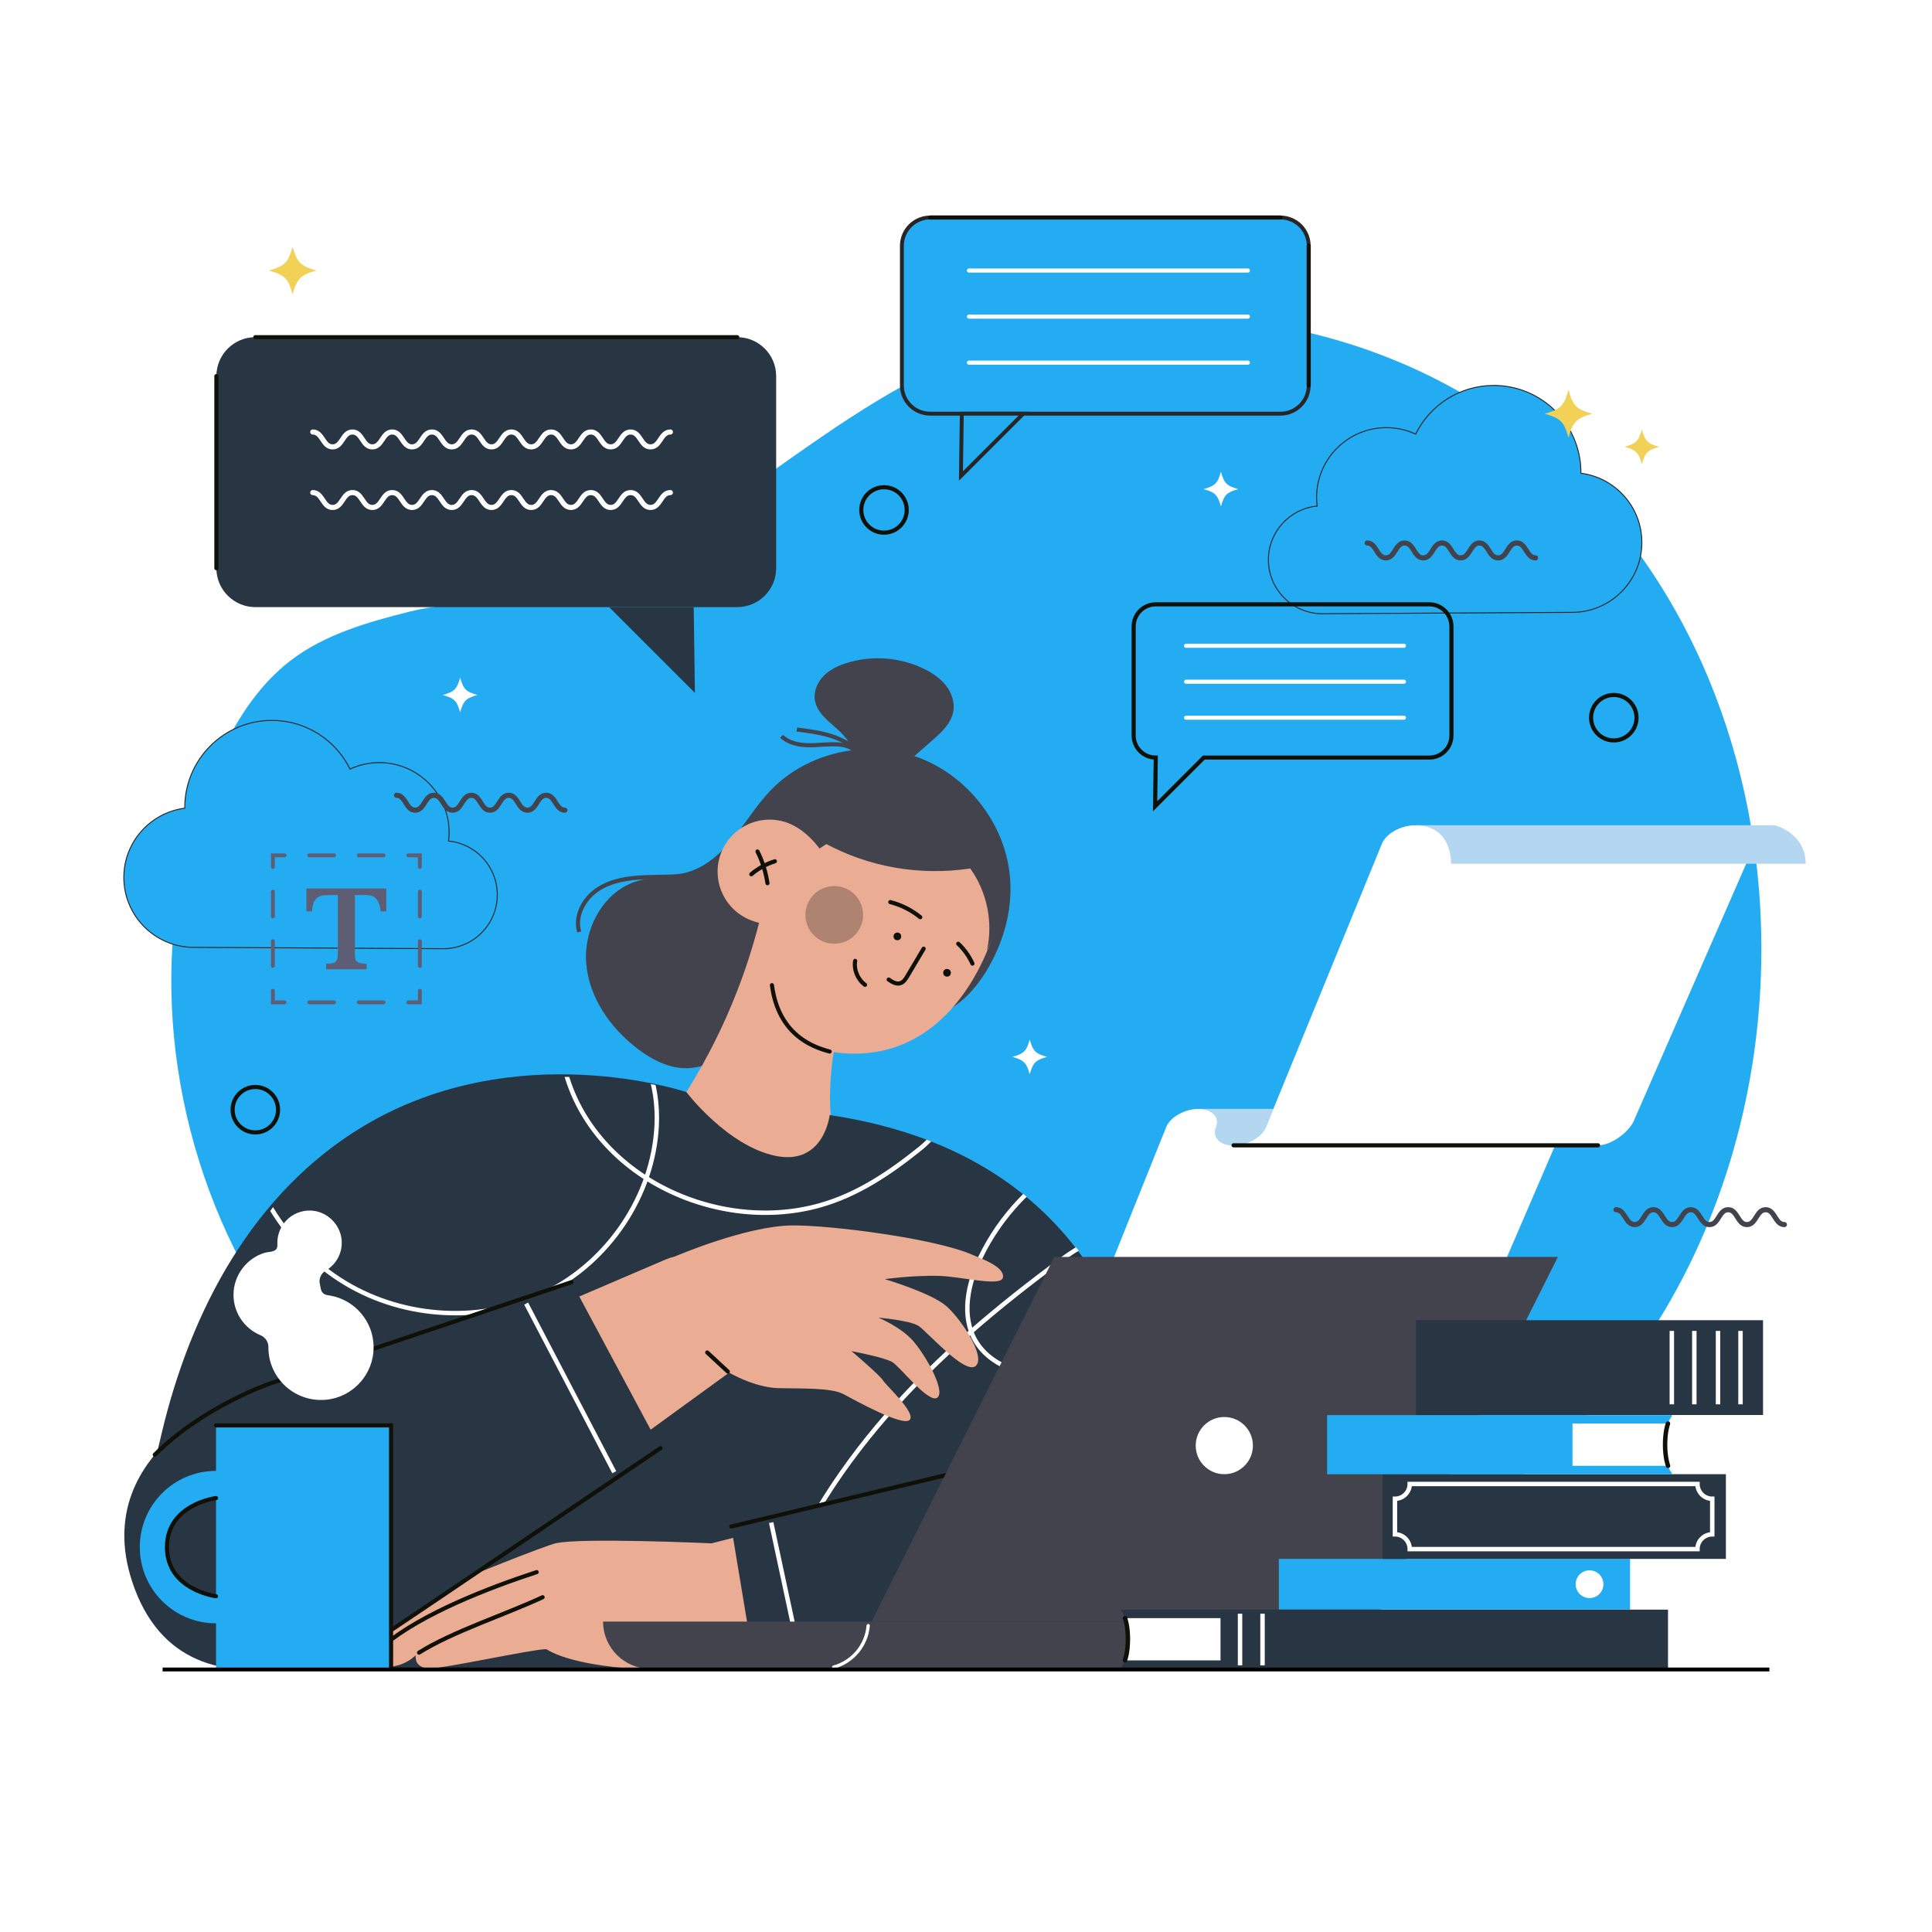 <?xml version="1.0" encoding="utf-8"?>
<!-- Generator: Adobe Illustrator 26.1.0, SVG Export Plug-In . SVG Version: 6.00 Build 0)  -->
<svg version="1.1" xmlns="http://www.w3.org/2000/svg" xmlns:xlink="http://www.w3.org/1999/xlink" x="0px" y="0px"
	 viewBox="0 0 500 500" style="enable-background:new 0 0 500 500;" xml:space="preserve">
<style type="text/css">
	.st0{fill:#FFFFFF;}
	.st1{fill:#24ACF2;}
	.st2{fill:#24ACF2;stroke:#272525;stroke-width:0.25;stroke-miterlimit:10;}
	.st3{fill:none;stroke:#0F1109;stroke-width:1.064;stroke-linecap:round;stroke-miterlimit:10;}
	.st4{fill:#F1D156;}
	.st5{fill:none;stroke:#43434D;stroke-width:1.323;stroke-linecap:round;stroke-miterlimit:10;}
	.st6{fill:none;stroke:#5D5D73;stroke-linecap:round;stroke-miterlimit:10;}
	.st7{fill:none;stroke:#5D5D73;stroke-linecap:round;stroke-miterlimit:10;stroke-dasharray:6.409,6.409;}
	.st8{fill:#5D5D73;}
	.st9{fill:#283542;}
	.st10{fill:#283542;stroke:#0F1109;stroke-width:1.064;stroke-linecap:round;stroke-miterlimit:10;}
	.st11{fill:none;stroke:#FFFFFF;stroke-width:1.323;stroke-linecap:round;stroke-miterlimit:10;}
	.st12{fill:#24ACF2;stroke:#272525;stroke-miterlimit:10;}
	.st13{fill:#24ACF2;stroke:#0F1109;stroke-width:1.064;stroke-linecap:round;stroke-miterlimit:10;}
	.st14{fill:none;stroke:#FFFFFF;stroke-width:1.064;stroke-linecap:round;stroke-miterlimit:10;}
	.st15{fill:none;stroke:#43434D;stroke-width:1.064;stroke-miterlimit:10;}
	.st16{fill:#43434D;}
	.st17{fill:#EAAC93;}
	.st18{opacity:0.3;fill:#222221;}
	.st19{fill:#0F1109;}
	.st20{clip-path:url(#SVGID_00000002358978813905613100000009584770277439758266_);}
	.st21{fill:none;stroke:#FFFFFF;stroke-width:1.152;stroke-miterlimit:10;}
	.st22{fill:#B3D7F0;}
	.st23{fill:none;stroke:#FFFFFF;stroke-width:0.853;stroke-linecap:round;stroke-miterlimit:10;}
	.st24{fill:none;stroke:#0F1109;stroke-width:1.152;stroke-linecap:round;stroke-miterlimit:10;}
	.st25{fill:#FFFFFF;stroke:#000000;stroke-miterlimit:10;}
</style>
<g id="BACKGROUND">
	<rect class="st0" width="500" height="500"/>
</g>
<g id="OBJECTS">
	<g>
		<g>
			<path class="st1" d="M106.06,158.27c-10.8,2.72-21.85,5.83-30.72,12.57c-8.67,6.59-14.59,16.17-19.09,26.08
				c-17.97,39.67-14.91,87.33,4.42,126.36c19.33,39.03,53.81,69.53,93.3,87.92c23.16,10.79,48.33,17.69,73.87,18.35
				c17.01,0.44,33.97-1.86,50.75-4.68c42.19-7.09,85.42-18.28,118.35-45.59c1.57-1.3,3.11-2.65,4.62-4.03
				c79.86-73.08,71.88-221.23-25.75-274.92c-40.41-22.22-91.46-24.7-133.18-5.05c-21.15,9.96-39.43,24.98-58.95,37.84
				c-12.6,8.3-26.02,15.82-40.52,20.21C130.56,157.15,118.43,155.15,106.06,158.27z"/>
		</g>
		<path class="st2" d="M340.88,130.97c-0.09-0.73-0.15-1.46-0.15-2.21c0-9.99,8.1-18.09,18.09-18.09c2.7,0,5.25,0.61,7.55,1.67
			c3.68-7.45,11.34-12.59,20.21-12.59c12.46,0,22.56,10.1,22.56,22.56c0,0.06-0.01,0.11-0.01,0.16c8.9,1.14,15.78,8.72,15.78,17.92
			c0,9.99-8.1,18.09-18.09,18.09l-64.59,0.35c-7.71,0-13.97-6.25-13.97-13.97C328.26,137.61,333.8,131.65,340.88,130.97z"/>
		<path class="st2" d="M116.08,217.66c0.09-0.73,0.15-1.46,0.15-2.21c0-9.99-8.1-18.09-18.09-18.09c-2.7,0-5.25,0.61-7.55,1.67
			c-3.68-7.45-11.34-12.59-20.21-12.59c-12.46,0-22.56,10.1-22.56,22.56c0,0.06,0.01,0.11,0.01,0.16
			c-8.9,1.14-15.78,8.72-15.78,17.92c0,9.99,8.1,18.09,18.09,18.09l64.59,0.35c7.71,0,13.97-6.25,13.97-13.97
			C128.69,224.3,123.16,218.34,116.08,217.66z"/>
	</g>
	<g>
		<circle class="st3" cx="417.65" cy="185.74" r="5.88"/>
		<path class="st3" d="M234.66,131.97c0-3.25-2.63-5.88-5.88-5.88c-3.25,0-5.88,2.63-5.88,5.88c0,3.25,2.63,5.88,5.88,5.88
			C232.03,137.85,234.66,135.22,234.66,131.97z"/>
		<circle class="st3" cx="66.08" cy="287.19" r="5.88"/>
		<path class="st4" d="M405.92,100.9c-1.14,4.12-2.06,5.04-6.18,6.18c4.12,1.14,5.04,2.06,6.18,6.18c1.14-4.12,2.06-5.04,6.18-6.18
			C407.98,105.94,407.06,105.02,405.92,100.9z"/>
		<path class="st4" d="M424.91,111.14c-0.83,3-1.5,3.67-4.5,4.5c3,0.83,3.67,1.5,4.5,4.5c0.83-3,1.5-3.67,4.5-4.5
			C426.41,114.81,425.74,114.14,424.91,111.14z"/>
		<path class="st0" d="M266.49,269.02c-0.83,3-1.5,3.67-4.5,4.5c3,0.83,3.67,1.5,4.5,4.5c0.83-3,1.5-3.67,4.5-4.5
			C267.99,272.7,267.32,272.03,266.49,269.02z"/>
		<path class="st0" d="M315.97,122.08c-0.83,3-1.5,3.67-4.5,4.5c3,0.83,3.67,1.5,4.5,4.5c0.83-3,1.5-3.67,4.5-4.5
			C317.47,125.75,316.8,125.08,315.97,122.08z"/>
		<path class="st0" d="M119.08,175.36c-0.83,3-1.5,3.67-4.5,4.5c3,0.83,3.67,1.5,4.5,4.5c0.83-3,1.5-3.67,4.5-4.5
			C120.58,179.03,119.91,178.36,119.08,175.36z"/>
		<path class="st4" d="M75.73,63.83c-1.14,4.12-2.06,5.04-6.18,6.18c4.12,1.14,5.04,2.06,6.18,6.18c1.14-4.12,2.06-5.04,6.18-6.18
			C77.79,68.87,76.87,67.95,75.73,63.83z"/>
	</g>
	<g>
		<path class="st5" d="M102.61,205.82c2.42,0,2.42,3.85,4.84,3.85c2.42,0,2.42-3.85,4.84-3.85c2.42,0,2.42,3.85,4.84,3.85
			c2.42,0,2.42-3.85,4.84-3.85c2.42,0,2.42,3.85,4.84,3.85c2.42,0,2.42-3.85,4.84-3.85c2.42,0,2.42,3.85,4.85,3.85
			c2.42,0,2.42-3.85,4.85-3.85c2.42,0,2.42,3.85,4.85,3.85"/>
		<path class="st5" d="M353.82,140.53c2.42,0,2.42,3.85,4.84,3.85c2.42,0,2.42-3.85,4.84-3.85s2.42,3.85,4.84,3.85
			s2.42-3.85,4.84-3.85c2.42,0,2.42,3.85,4.84,3.85c2.42,0,2.42-3.85,4.84-3.85c2.42,0,2.42,3.85,4.85,3.85
			c2.42,0,2.42-3.85,4.85-3.85s2.42,3.85,4.85,3.85"/>
		<path class="st5" d="M418.21,313.07c2.42,0,2.42,3.85,4.84,3.85c2.42,0,2.42-3.85,4.84-3.85c2.42,0,2.42,3.85,4.84,3.85
			c2.42,0,2.42-3.85,4.84-3.85c2.42,0,2.42,3.85,4.84,3.85c2.42,0,2.42-3.85,4.84-3.85c2.42,0,2.42,3.85,4.85,3.85
			c2.42,0,2.42-3.85,4.85-3.85c2.42,0,2.42,3.85,4.85,3.85"/>
	</g>
	<g>
		<g>
			<g>
				<polyline class="st6" points="108.66,256.4 108.66,259.4 105.66,259.4 				"/>
				<line class="st7" x1="99.25" y1="259.4" x2="76.82" y2="259.4"/>
				<polyline class="st6" points="73.62,259.4 70.62,259.4 70.62,256.4 				"/>
				<line class="st7" x1="70.62" y1="249.99" x2="70.62" y2="227.56"/>
				<polyline class="st6" points="70.62,224.36 70.62,221.36 73.62,221.36 				"/>
				<line class="st7" x1="80.03" y1="221.36" x2="102.46" y2="221.36"/>
				<polyline class="st6" points="105.66,221.36 108.66,221.36 108.66,224.36 				"/>
				<line class="st7" x1="108.66" y1="230.76" x2="108.66" y2="253.2"/>
			</g>
		</g>
		<g>
			<path class="st8" d="M99.98,235.86h-1.47c-0.13-1.3-0.42-2.25-0.86-2.87c-0.44-0.62-0.91-1-1.41-1.14
				c-0.5-0.14-1.09-0.22-1.74-0.22h-2.65v15.32c0,0.61,0.06,1.08,0.18,1.41c0.12,0.34,0.41,0.59,0.86,0.78
				c0.45,0.19,1.12,0.28,1.99,0.28v1.42H84.4v-1.42c1.29,0,2.11-0.18,2.48-0.55c0.37-0.37,0.55-1.01,0.55-1.91v-15.32h-2.22
				c-0.87,0-1.6,0.07-2.18,0.21c-0.58,0.14-1.08,0.52-1.52,1.14c-0.44,0.62-0.69,1.58-0.75,2.88H79.3v-5.94h20.67V235.86z"/>
		</g>
	</g>
	<g>
		<g>
			<g>
				<g>
					<path class="st9" d="M190.79,157.12H66.08c-5.56,0-10.08-4.51-10.08-10.08V97.34c0-5.56,4.51-10.08,10.08-10.08h124.71
						c5.56,0,10.08,4.51,10.08,10.08v49.71C200.87,152.61,196.36,157.12,190.79,157.12z"/>
					<polygon class="st9" points="179.53,157.12 157.64,157.12 179.84,179.31 					"/>
				</g>
				<line class="st10" x1="66.08" y1="87.26" x2="190.79" y2="87.26"/>
				<line class="st10" x1="56" y1="97.34" x2="56" y2="147.05"/>
			</g>
			<g>
				<path class="st11" d="M80.94,111.8c2.57,0,2.57,3.85,5.14,3.85c2.57,0,2.57-3.85,5.14-3.85c2.57,0,2.57,3.85,5.14,3.85
					c2.57,0,2.57-3.85,5.14-3.85c2.57,0,2.57,3.85,5.14,3.85c2.57,0,2.57-3.85,5.14-3.85c2.57,0,2.57,3.85,5.14,3.85
					c2.57,0,2.57-3.85,5.14-3.85c2.57,0,2.57,3.85,5.14,3.85c2.57,0,2.57-3.85,5.14-3.85c2.57,0,2.57,3.85,5.14,3.85
					s2.57-3.85,5.14-3.85c2.57,0,2.57,3.85,5.14,3.85c2.57,0,2.57-3.85,5.15-3.85c2.57,0,2.57,3.85,5.14,3.85
					c2.57,0,2.57-3.85,5.15-3.85c2.58,0,2.58,3.85,5.15,3.85c2.58,0,2.58-3.85,5.15-3.85"/>
				<path class="st11" d="M80.94,127.48c2.57,0,2.57,3.85,5.14,3.85c2.57,0,2.57-3.85,5.14-3.85c2.57,0,2.57,3.85,5.14,3.85
					c2.57,0,2.57-3.85,5.14-3.85c2.57,0,2.57,3.85,5.14,3.85c2.57,0,2.57-3.85,5.14-3.85c2.57,0,2.57,3.85,5.14,3.85
					c2.57,0,2.57-3.85,5.14-3.85c2.57,0,2.57,3.85,5.14,3.85c2.57,0,2.57-3.85,5.14-3.85c2.57,0,2.57,3.85,5.14,3.85
					s2.57-3.85,5.14-3.85c2.57,0,2.57,3.85,5.14,3.85c2.57,0,2.57-3.85,5.15-3.85c2.57,0,2.57,3.85,5.14,3.85
					c2.57,0,2.57-3.85,5.15-3.85c2.58,0,2.58,3.85,5.15,3.85c2.58,0,2.58-3.85,5.15-3.85"/>
			</g>
		</g>
		<g>
			<g>
				<g>
					<path class="st12" d="M240.73,107.06h90.64c4.04,0,7.32-3.28,7.32-7.32V63.61c0-4.04-3.28-7.32-7.32-7.32h-90.64
						c-4.04,0-7.32,3.28-7.32,7.32v36.13C233.4,103.78,236.68,107.06,240.73,107.06z"/>
					<polygon class="st12" points="248.91,107.06 264.82,107.06 248.69,123.19 					"/>
				</g>
				<line class="st13" x1="240.73" y1="56.29" x2="331.36" y2="56.29"/>
				<line class="st13" x1="338.69" y1="63.61" x2="338.69" y2="99.74"/>
			</g>
			<g>
				<line class="st14" x1="250.76" y1="70.01" x2="322.96" y2="70.01"/>
				<line class="st14" x1="250.76" y1="81.93" x2="322.96" y2="81.93"/>
				<line class="st14" x1="250.76" y1="93.85" x2="322.96" y2="93.85"/>
			</g>
		</g>
		<g>
			<path class="st3" d="M369.91,156.4h-70.8c-3.16,0-5.72,2.56-5.72,5.72v28.22c0,3.16,2.56,5.72,5.72,5.72l0,0l-0.17,12.6
				l12.6-12.6h58.37c3.16,0,5.72-2.56,5.72-5.72v-28.22C375.63,158.96,373.07,156.4,369.91,156.4z"/>
			<g>
				<line class="st14" x1="306.95" y1="167.12" x2="363.34" y2="167.12"/>
				<line class="st14" x1="306.95" y1="176.43" x2="363.34" y2="176.43"/>
				<line class="st14" x1="306.95" y1="185.74" x2="363.34" y2="185.74"/>
			</g>
		</g>
	</g>
	<g>
		<g>
			<g>
				<g>
					<path class="st15" d="M191.59,219.55c-3.18,3.27-7.33,5.6-11.79,6.59c-4.19,0.93-8.53,0.71-12.81,0.88
						c-4.29,0.17-8.73,0.79-12.3,3.16c-3.57,2.37-6.02,6.9-4.79,11.01"/>
					<path class="st16" d="M260.9,223.51c-2.39-12.43-11.68-23.31-23.59-27.61c-12.85-4.64-28.31-1.27-37.8,8.56
						c-3.44,3.57-6.08,7.83-9.15,11.72c-3.07,3.89-6.76,7.54-11.43,9.22c-4.73,1.69-10.02,1.2-14.76,2.87
						c-8.31,2.93-13.2,12.38-12.45,21.16c0.75,8.78,6.26,16.63,13.26,21.97c3.75,2.86,8.2,5.18,12.91,5.05
						c7.14-0.2,12.82-5.8,19.37-8.66c7.88-3.45,16.85-2.83,25.45-2.67c8.32,0.16,18.61-0.29,25.53-5.63
						c5.98-4.62,10.38-13.23,12.15-20.38C261.67,234.02,261.89,228.66,260.9,223.51z"/>
					<path class="st16" d="M235.86,196.36c1.81-1.58,3.61-3.17,5.42-4.75c2.39-2.09,4.93-4.44,5.45-7.58
						c0.39-2.31-0.45-4.72-1.88-6.58c-1.44-1.85-3.43-3.21-5.53-4.26c-6.14-3.07-13.47-3.67-20.04-1.66
						c-2.23,0.68-4.41,1.69-6.06,3.33c-1.65,1.64-2.7,4.01-2.34,6.31c0.47,3.04,3.12,5.19,5.45,7.21s4.7,4.69,4.31,7.74
						C225.02,198.91,231.95,199.78,235.86,196.36z"/>
					<path class="st15" d="M222.55,194.97c-2-2.2-4.73-3.64-7.57-4.53c-2.84-0.89-5.81-1.27-8.76-1.64"/>
					<path class="st15" d="M221.93,195.33c-0.69-1.69-2.68-2.42-4.5-2.62c-2.61-0.28-5.23,0.16-7.85,0.16
						c-2.62,0.01-5.42-0.51-7.31-2.32"/>
				</g>
				<g>
					<path class="st17" d="M216.35,295.6c-2.84-6.97-1.52-25.67,2.01-32.32c-4.4-3.01-8.75-7.36-11.33-12.03
						c-2.57-4.67-4.4-9.7-6.22-14.72c-0.7-0.47-2.65-1.4-3.2-0.76c-0.55,0.63-0.77,1.49-0.97,2.3
						c-4.35,17.38-11.76,33.99-21.8,48.83c-0.14,2.65,0.61,6.66,2.96,7.9c2.35,1.23,5.08,1.47,7.73,1.51
						c8.75,0.13,16.62,8.81,24.61,5.24C212.89,300.32,215.17,298.36,216.35,295.6z"/>
					<path class="st17" d="M257.99,238.35c-0.01,1.34-8.91,35.96-38.97,34.27c-30.06-1.69-22.49-33.41-14.87-45.68
						C211.77,214.66,258.34,194.25,257.99,238.35z"/>
					<path class="st17" d="M187.17,219.5c3.36-6.63,11.46-9.28,18.09-5.92c6.63,3.36,12.98,13.34,9.62,19.97s-15.16,7.41-21.79,4.05
						C186.46,234.23,183.81,226.13,187.17,219.5z"/>
				</g>
				<path class="st16" d="M255.41,246.01c1.65-7.26,0.04-15.2-4.31-21.25c-13.01,1.95-26.34-0.32-37.86-6.66
					c6.9-4.97,15.75-10.95,24.21-10.11c8.46,0.84,16.66,5.93,20.1,13.7C260.93,229.31,259.09,238.53,255.41,246.01z"/>
				<g>
					<g>
						<path class="st3" d="M200.54,222.9c-2.23,0.69-4.32,1.84-6.1,3.36"/>
						<path class="st3" d="M196.04,220.36c1.28,2.58,2.15,5.36,2.58,8.21"/>
					</g>
					<path class="st3" d="M221.31,248.67c-0.37,2.32,0.66,4.81,2.56,6.2"/>
					
						<ellipse transform="matrix(0.975 -0.224 0.224 0.975 -47.528 54.346)" class="st18" cx="215.81" cy="236.69" rx="7.46" ry="7.46"/>
					<path class="st3" d="M214.72,272.14c-10.17-2.62-13.97-9.7-14.94-17.18"/>
					<path class="st3" d="M239.04,245.52c-1.4,2.36-2.8,4.71-4.2,7.07c-0.46,0.78-1,1.61-1.86,1.87c-1.04,0.31-2.09-0.33-2.99-0.95"
						/>
					<circle class="st19" cx="245.09" cy="251.76" r="0.99"/>
					<circle class="st19" cx="232.24" cy="242.34" r="0.99"/>
					<path class="st3" d="M238.17,237.37c-2.27-1.84-4.93-3.18-7.76-3.91"/>
					<path class="st3" d="M247.99,244.24c1.55,1.45,2.81,3.21,3.68,5.14"/>
				</g>
			</g>
			<g>
				<path class="st9" d="M214.72,288.58c0,0-1.45,13.1-13.96,10.57c-12.51-2.54-23.13-16.52-23.13-16.52s-44.06-14.85-83.56,8.82
					c-28.61,17.14-44.73,47.83-52.22,79.43c-3.42,14.42-8.07,32.52,0.44,45.95c4.1,6.47,11.01,12.14,18.84,12.27
					c5.01,0.08,9.56,2.97,14.57,3.06c12.32,0.2,214.03-0.1,221.66,0.02C297.35,432.17,325.09,305.02,214.72,288.58z"/>
				<g>
					<defs>
						<path id="SVGID_1_" d="M214.72,288.58c0,0-1.45,13.1-13.96,10.57c-12.51-2.54-23.13-16.52-23.13-16.52
							s-43.13-13.22-83.56,8.82c-20.14,10.97-32.33,31.94-39.9,52.88c-3.89,10.78-6.71,21.93-8.82,33.19
							c-2.14,11.45-4.16,23.89,1.11,34.83c0.84,1.73,1.82,3.4,2.95,4.95c13.55,18.64,36.75,15.62,56.84,15.62
							c21.35,0,42.69,0,64.04,0c36.46,0,122.78-1.7,127.37-1.7C297.65,431.22,325.09,305.02,214.72,288.58z"/>
					</defs>
					<clipPath id="SVGID_00000044137120977719720480000017857551047346961542_">
						<use xlink:href="#SVGID_1_"  style="overflow:visible;"/>
					</clipPath>
					<g style="clip-path:url(#SVGID_00000044137120977719720480000017857551047346961542_);">
						<path class="st21" d="M61.87,287.45c1.55,18.05,11.93,35.23,27.44,44.58c15.51,9.36,35.8,10.47,52.03,2.44
							c16.23-8.03,27.73-25.11,28.61-43.2c0.5-10.32-2.91-21.61-11.58-27.24c-3.5-2.27-8.67-3.24-11.51-0.18
							c-2.02,2.17-2.04,5.51-1.6,8.44c4.62,30.5,38.97,47.53,66.94,39.65c9.72-2.74,17.99-8.32,25.77-14.56
							c8.05-6.45,13.69-18.3,18.84-27.15"/>
						<path class="st21" d="M277.96,299.86c-10.45,5.74-19.04,14.8-24.21,25.53c-3.28,6.82-5.09,15.25-1.21,21.74
							c2.73,4.56,7.85,7.28,13.08,8.22c11.67,2.08,24.33-4.74,29.02-15.63c1.43-3.33,2.17-7.06,1.4-10.6
							c-0.77-3.54-3.25-6.82-6.7-7.92c-5.08-1.62-10.32,1.62-14.62,4.78c-16.3,11.98-31.9,25.06-45.2,40.29
							c-13.3,15.24-24.28,32.72-30.52,51.96"/>
					</g>
				</g>
				<g>
					<g>
						<path class="st17" d="M186.88,428.19l77.18,0.42c8.46-0.22,15.74-1.26,21.9-6.89c1.24-1.13,2.4-2.35,3.46-3.67
							c5.15-6.43,7.71-14.36,5.79-21.6c-1.28-4.98-3.98-9.22-7.58-12.38c-5.88-5.15-14.12-7.42-22.27-5.35l-81.25,20.7
							C163.1,405.36,164.94,429.54,186.88,428.19z"/>
						<path class="st17" d="M184.11,399.41c0,0-33.77-1.52-40.26-0.02c-2.96,0.68-24.07,9.13-30.06,11.78
							c-8.93,3.96-25.97,15.13-23.95,17.08c2.18,2.11,5.45,1,8.27-0.55c-2.71,4.34,4.94,5.06,9.46,0.69
							c-0.14,1.55,0.55,3.38,3.71,3.38c3.88,0,25.61-4.77,30.06-4.99c4.08,2.59,12.22,4.27,21.13,4.99c12.5,0,24.42-3.59,24.42-3.59
							L184.11,399.41z"/>
						<path class="st3" d="M99.35,425.81c9.91-8.24,27.15-14.89,39.54-18.95"/>
						<path class="st3" d="M108.45,427.7c8.62-5.43,22.35-9.85,31.98-14.34"/>
						<path class="st3" d="M186.94,427.59c1.22-0.88,2.45-1.76,3.67-2.65"/>
					</g>
					<path class="st9" d="M195.4,432.15l-6.16-37.09l73.79-19.55c0,0,40-12.06,43.42,22.12c3,29.96-21.85,34.25-21.85,34.25
						L195.4,432.15z"/>
				</g>
				<g>
					<g>
						<path class="st17" d="M251.64,324.73c-9.85-4.3-37.05-7.71-46.7-7.59c-11.88,0.14-30.05,7.94-30.05,7.94l0.01,0.01
							c-0.84,0.23-1.69,0.49-2.55,0.83l-77.07,33.03c-7.73,3.32-12.88,10.14-14.41,17.8c-0.93,4.69-0.5,9.7,1.52,14.43
							c2.89,6.91,9.74,11.65,17.75,13.61c1.65,0.4,3.31,0.67,4.98,0.81c8.31,0.72,16.69-1.76,23.53-6.73l60.05-43.63
							c0,0,6.51,3.84,12.72,4.01c5.81,0.16,13.63-0.17,16.85,1.54c3.21,1.72,15.48,8.52,17.16,6.67c1.68-1.85-6.06-8.84-6.95-10.26
							c-0.89-1.42-8.12-7.53-8.12-7.53s8.48,1.6,10.54,2.82c2.06,1.22,9.57,10.99,11.72,9.19c2.14-1.8-3.19-11.17-6.4-14.75
							c-3.2-3.58-8.88-5.92-8.88-5.92s8.13,0.69,10.38,2.14c2.25,1.46,11.9,12.64,14.75,10.39c2.85-2.25-3.72-12.18-7.59-15.55
							s-15.88-6.95-15.88-6.95s6.66-0.97,13.75-0.85c5.88,0.1,16.45,2.98,16.82,0.39C259.98,327.79,253.92,325.73,251.64,324.73z"/>
						<path class="st3" d="M188.36,354.96c-1.78-1.65-3.55-3.3-5.33-4.94"/>
					</g>
					<path class="st9" d="M147.92,331.81l23.02,42.96l-67.78,46.17c0,0-54.77,31.77-68.99-11.72
						c-11.51-35.19,30.48-49.41,30.48-49.41L147.92,331.81z"/>
				</g>
				<path class="st3" d="M170.94,374.77c0,0-69.91,47.33-70.48,47.62"/>
				<path class="st3" d="M40.05,376.49c12.61-12.55,29.71-18.39,29.71-18.39l78.17-26.29"/>
				<path class="st3" d="M138.88,336.87"/>
				<line class="st21" x1="136.17" y1="337.37" x2="158.97" y2="381.01"/>
				<line class="st3" x1="189.25" y1="395.06" x2="269.63" y2="375.8"/>
				<line class="st21" x1="199.58" y1="394.04" x2="206.59" y2="426.79"/>
			</g>
		</g>
		<g>
			<g>
				<g>
					<path class="st22" d="M310.15,286.98h19.39l-1.92,4.68c-1.07,2.62-4.83,4.74-8.39,4.74c-3.53,0-5.55-2.09-4.55-4.68
						C315.75,289.11,313.72,286.98,310.15,286.98z"/>
					<g>
						<path class="st0" d="M282.62,339.51l19.17-47.78c1.04-2.6,4.74-4.71,8.3-4.74h0.07c3.57,0,5.6,2.13,4.54,4.74
							c-1.01,2.59,1.01,4.68,4.55,4.68h83.21l-18.56,43.1H282.62z"/>
						<path class="st0" d="M319.24,296.41c3.56,0,7.31-2.12,8.39-4.74l30.02-73.34c1.07-2.62,4.9-4.74,8.56-4.74
							c3.65,0,90.05,0,90.05,0l-33.48,76.58c-1.15,2.62-5.62,6.24-9.19,6.24H319.24z"/>
					</g>
					<path class="st22" d="M366.2,213.59h93.19c0,0,7.92,2.03,7.92,9.95h-91.79C375.51,223.53,376.05,213.59,366.2,213.59z"/>
				</g>
				<line class="st3" x1="319.24" y1="296.41" x2="413.57" y2="296.41"/>
			</g>
			<g>
				<path class="st16" d="M343.66,431.88H168.29c-6.74,0-12.21-5.47-12.21-12.21l0,0h199.77l0,0
					C350.91,429.16,343.66,431.88,343.66,431.88z"/>
				<path class="st23" d="M215.77,431.44c4.84-1.33,8.48-5.57,8.92-10.73"/>
				<polygon class="st16" points="403.18,325.29 272.87,325.29 225.56,419.67 355.86,419.67 				"/>
				<circle class="st0" cx="316.85" cy="374.12" r="7.4"/>
			</g>
		</g>
		<g>
			<g>
				<rect x="330.97" y="403.44" class="st1" width="90.89" height="13.11"/>
				<circle class="st0" cx="411.37" cy="409.99" r="3.59"/>
			</g>
			<g>
				<rect x="357.83" y="381.52" class="st9" width="88.83" height="21.92"/>
				<path class="st21" d="M443.13,387.88v9.2c-2.12,0-3.83,1.71-3.83,3.83h-74.46c0-2.12-1.71-3.83-3.83-3.83v-9.2
					c2.12,0,3.83-1.71,3.83-3.83h74.46C439.3,386.16,441.01,387.88,443.13,387.88z"/>
			</g>
			<g>
				<rect x="366.47" y="341.67" class="st9" width="89.8" height="24.53"/>
				<g>
					<g>
						<line class="st21" x1="432.67" y1="344.44" x2="432.67" y2="363.44"/>
						<line class="st21" x1="438.49" y1="344.44" x2="438.49" y2="363.44"/>
					</g>
					<g>
						<line class="st21" x1="444.62" y1="344.44" x2="444.62" y2="363.44"/>
						<line class="st21" x1="450.44" y1="344.44" x2="450.44" y2="363.44"/>
					</g>
				</g>
			</g>
			<g>
				<path class="st1" d="M431.67,368.41c-0.47,1.39-0.75,3.32-0.75,5.46c0,2.15,0.29,4.09,0.77,5.48c0.27,0.82,0.61,1.46,0.98,1.82
					v0.36h-89.22v-15.31h89.22v0.36C432.29,366.94,431.94,367.58,431.67,368.41z"/>
				<path class="st0" d="M431.69,379.35h-24.73v-10.94h24.72c-0.47,1.39-0.75,3.32-0.75,5.46
					C430.92,376.01,431.21,377.96,431.69,379.35z"/>
				<path class="st24" d="M431.67,368.41c0,0-0.75,1.92-0.75,5.46c0,3.53,0.77,5.48,0.77,5.48"/>
			</g>
			<g>
				<g>
					<path class="st9" d="M291.15,418.76c0.47,1.39,0.75,3.32,0.75,5.46c0,2.15-0.29,4.09-0.77,5.48c-0.27,0.82-0.61,1.46-0.98,1.82
						v0.36h141.53v-15.31H290.16v0.36C290.54,417.29,290.88,417.93,291.15,418.76z"/>
					<path class="st0" d="M291.14,429.71h24.73v-10.94h-24.72c0.47,1.39,0.75,3.32,0.75,5.46
						C291.91,426.37,291.61,428.31,291.14,429.71z"/>
					<path class="st24" d="M291.15,418.76c0,0,0.75,1.92,0.75,5.46s-0.77,5.48-0.77,5.48"/>
				</g>
				<g>
					<line class="st21" x1="320.92" y1="417.63" x2="320.92" y2="430.99"/>
					<line class="st21" x1="326.74" y1="417.63" x2="326.74" y2="430.99"/>
				</g>
			</g>
		</g>
		<g>
			<path class="st0" d="M83.58,334.63c-0.02-0.02-0.05-0.05-0.07-0.07c-0.55-0.6-0.53-1.47-0.72-2.21c-0.35-1.4,0.3-2.81,1.54-3.54
				c2.44-1.43,4.09-4.08,4.12-7.1c0.05-4.47-3.63-8.3-8.1-8.42c-4.71-0.13-8.57,3.65-8.57,8.33c0,1.01,0.13,1.69-0.96,2.13
				c-0.75,0.3-1.58,0.25-2.35,0.48c-4.72,1.44-8.04,5.92-8.04,10.86c0,4.72,2.88,8.76,6.99,10.47c1.25,0.52,2.05,1.71,2.04,3.06
				c0,0.03,0,0.05,0,0.08c0,8.03,6.95,14.44,15.17,13.53c6.23-0.69,11.28-5.74,11.97-11.97c0.24-2.14-0.02-4.32-0.77-6.34
				c-1.1-2.93-3.22-5.43-5.93-7c-1.37-0.8-2.88-1.35-4.45-1.62C84.71,335.16,84.12,335.16,83.58,334.63z"/>
			<g>
				<g>
					
						<rect x="55.91" y="368.9" transform="matrix(-1 -1.224647e-16 1.224647e-16 -1 157.116 800.78)" class="st1" width="45.3" height="62.98"/>
					<path class="st1" d="M36.18,400.39c0,10.9,8.83,19.73,19.73,19.73c10.89,0,19.73-8.83,19.73-19.73
						c0-10.9-8.83-19.73-19.73-19.73C45.01,380.66,36.18,389.49,36.18,400.39z M43.22,400.39c0-7.01,5.69-12.7,12.7-12.7
						c7,0,12.69,5.69,12.69,12.7c0,7-5.69,12.7-12.69,12.7C48.91,413.09,43.22,407.39,43.22,400.39z"/>
				</g>
				<polyline class="st3" points="101.21,431.88 101.21,368.9 55.91,368.9 				"/>
				<path class="st3" d="M55.91,387.7c0,0-12.7,1.6-12.7,12.7c0,11.1,12.7,12.7,12.7,12.7"/>
			</g>
		</g>
	</g>
	<line class="st25" x1="457.92" y1="432.06" x2="42.08" y2="432.06"/>
</g>
</svg>
